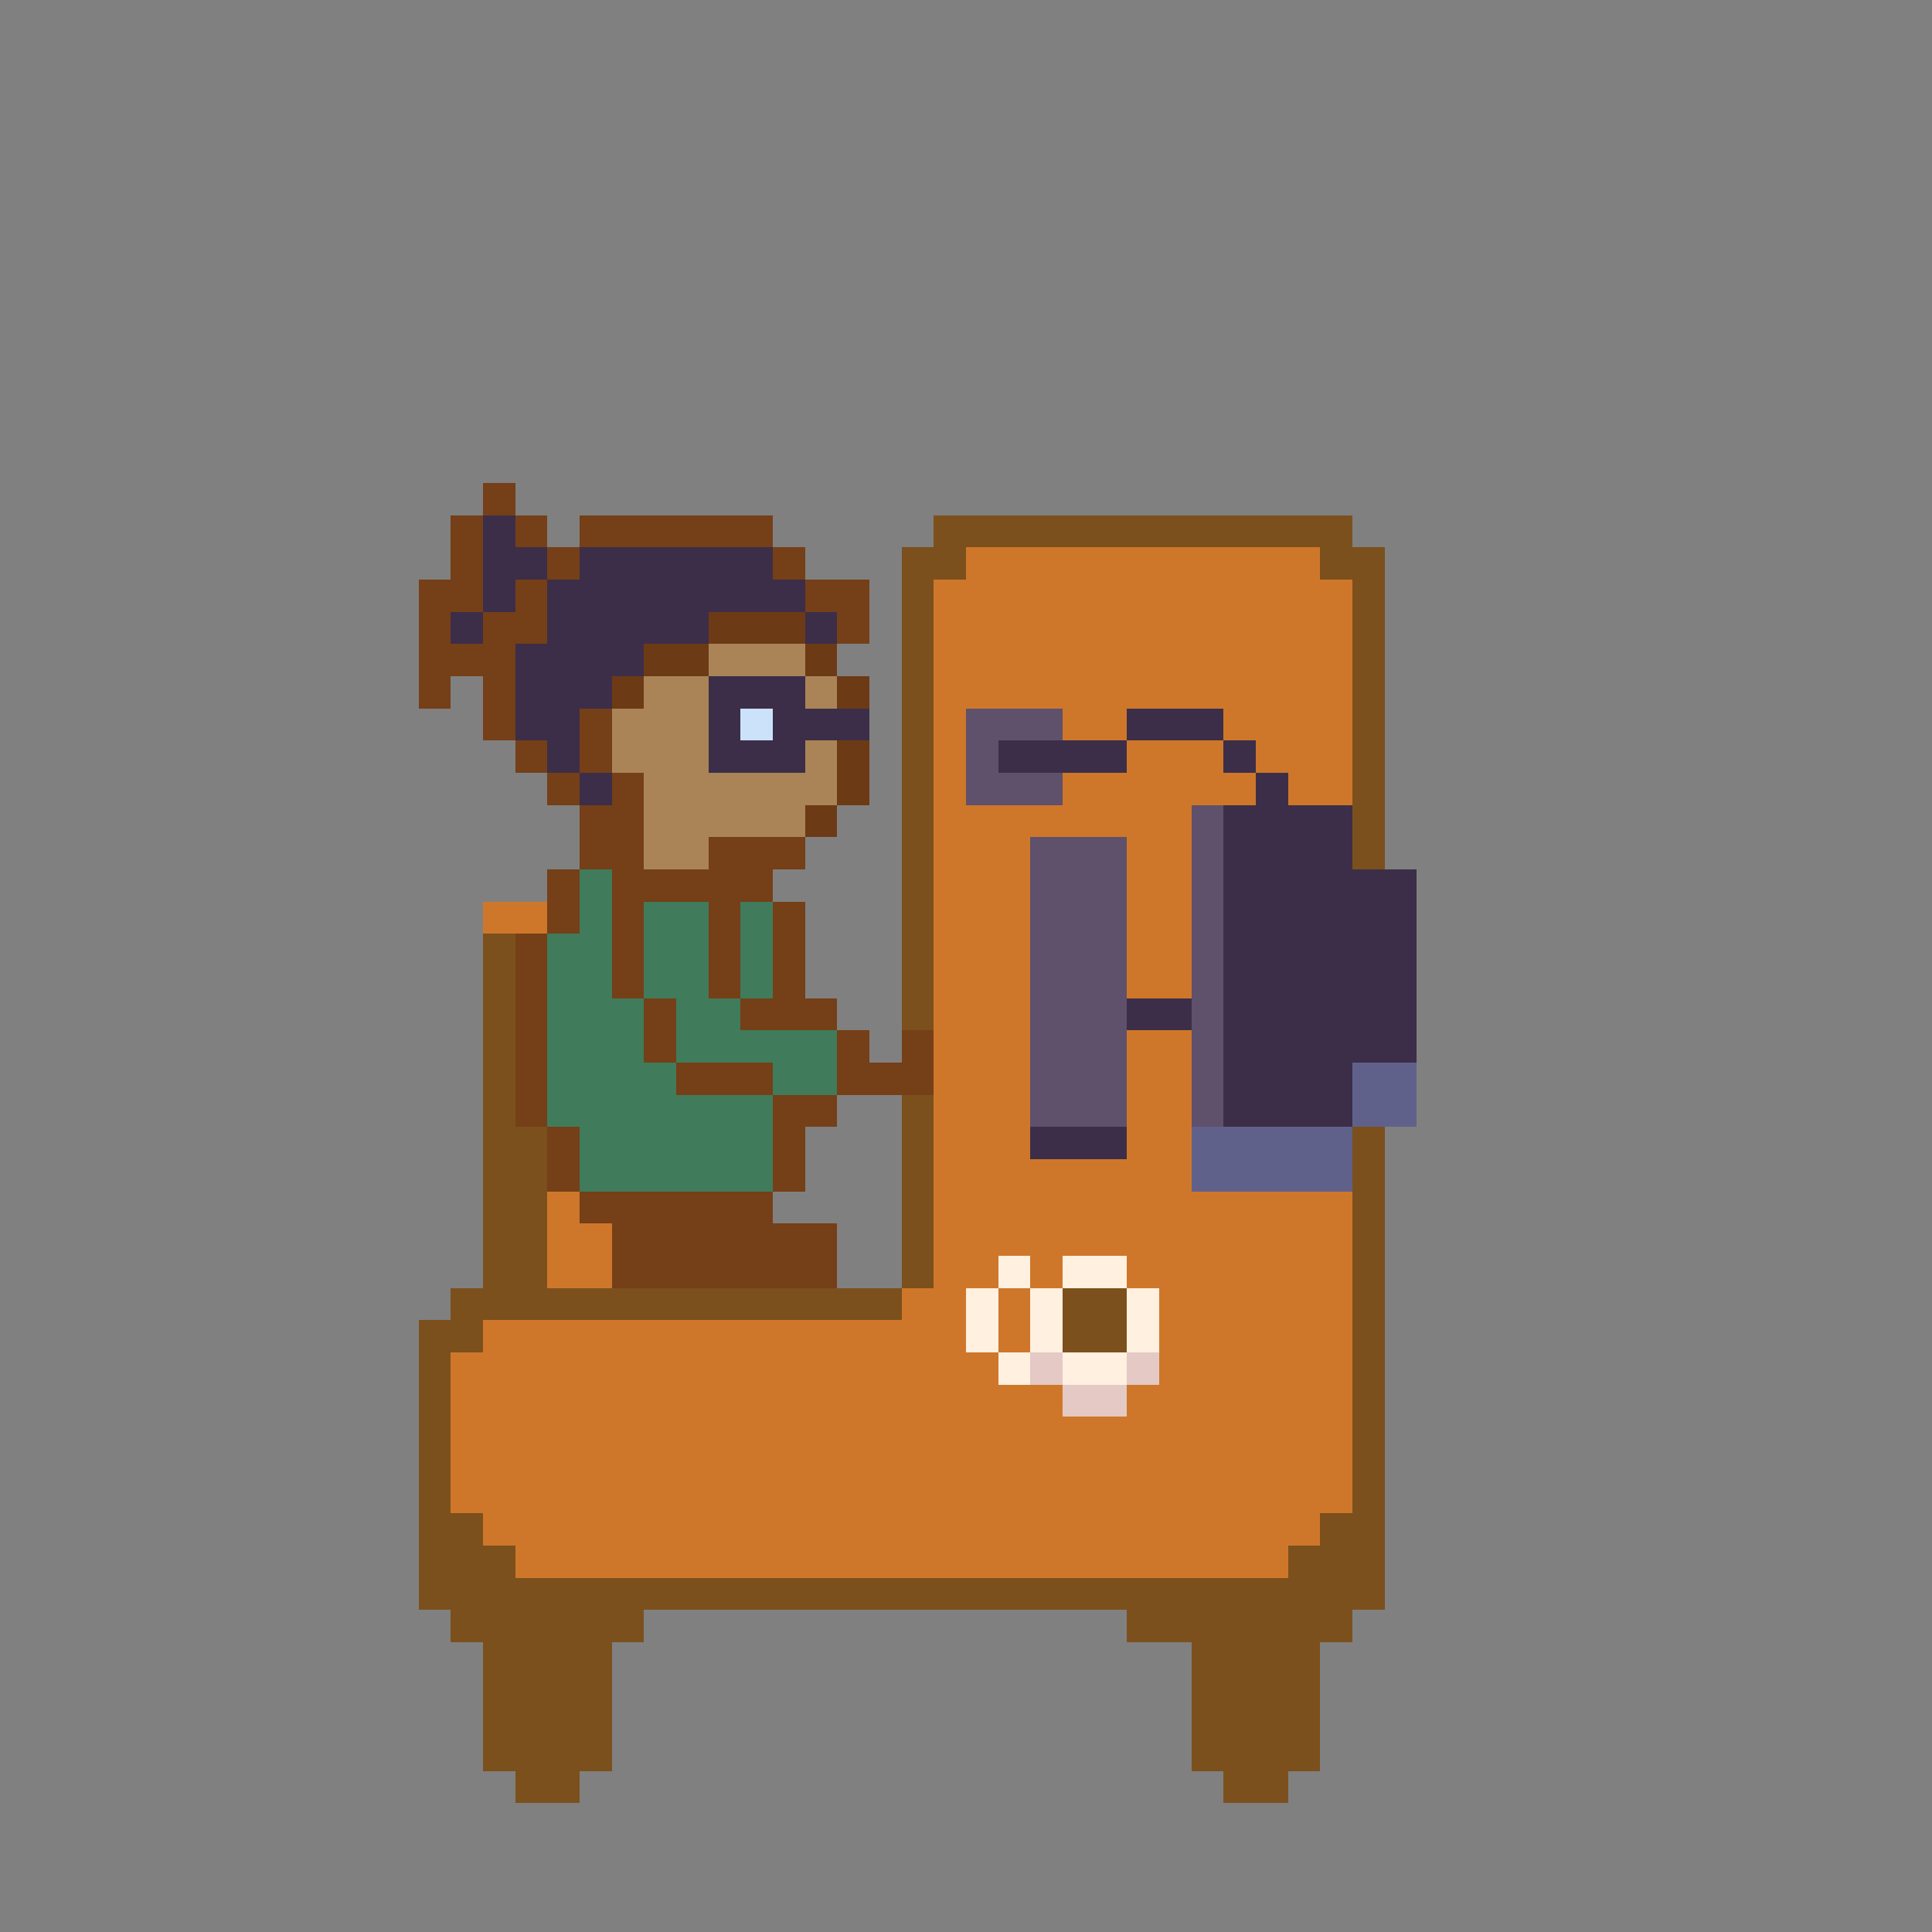 <?xml version="1.0" encoding="UTF-8" ?>
<svg version="1.1" width="600" height="600" xmlns="http://www.w3.org/2000/svg" shape-rendering="crispEdges">
<rect width="100%" height="100%" fill="#808080" stroke="none"/>
<rect x="150" y="150" width="10" height="10" fill="#753F17" />
<rect x="140" y="160" width="10" height="30" fill="#753F17" />
<rect x="150" y="160" width="10" height="30" fill="#3C2E48" />
<rect x="160" y="160" width="10" height="10" fill="#753F17" />
<rect x="180" y="160" width="60" height="10" fill="#753F17" />
<rect x="290" y="160" width="130" height="10" fill="#7B501D" />
<rect x="160" y="170" width="10" height="10" fill="#3C2E48" />
<rect x="170" y="170" width="10" height="10" fill="#753F17" />
<rect x="180" y="170" width="60" height="20" fill="#3C2E48" />
<rect x="240" y="170" width="10" height="10" fill="#753F17" />
<rect x="280" y="170" width="20" height="10" fill="#7B501D" />
<rect x="300" y="170" width="110" height="50" fill="#CE772A" />
<rect x="410" y="170" width="20" height="10" fill="#7B501D" />
<rect x="130" y="180" width="10" height="40" fill="#753F17" />
<rect x="160" y="180" width="10" height="20" fill="#753F17" />
<rect x="170" y="180" width="10" height="60" fill="#3C2E48" />
<rect x="240" y="180" width="10" height="10" fill="#3C2E48" />
<rect x="250" y="180" width="20" height="10" fill="#753F17" />
<rect x="280" y="180" width="10" height="140" fill="#7B501D" />
<rect x="290" y="180" width="10" height="310" fill="#CE772A" />
<rect x="410" y="180" width="10" height="70" fill="#CE772A" />
<rect x="420" y="180" width="10" height="90" fill="#7B501D" />
<rect x="140" y="190" width="10" height="10" fill="#3C2E48" />
<rect x="150" y="190" width="10" height="40" fill="#753F17" />
<rect x="180" y="190" width="40" height="10" fill="#3C2E48" />
<rect x="220" y="190" width="30" height="10" fill="#6C3A15" />
<rect x="250" y="190" width="10" height="10" fill="#3C2E48" />
<rect x="260" y="190" width="10" height="10" fill="#753F17" />
<rect x="140" y="200" width="10" height="10" fill="#753F17" />
<rect x="160" y="200" width="10" height="30" fill="#3C2E48" />
<rect x="180" y="200" width="20" height="10" fill="#3C2E48" />
<rect x="200" y="200" width="20" height="10" fill="#6C3A15" />
<rect x="220" y="200" width="30" height="10" fill="#AA8456" />
<rect x="250" y="200" width="10" height="10" fill="#6C3A15" />
<rect x="180" y="210" width="10" height="10" fill="#3C2E48" />
<rect x="190" y="210" width="10" height="10" fill="#6C3A15" />
<rect x="200" y="210" width="20" height="60" fill="#AA8456" />
<rect x="220" y="210" width="30" height="10" fill="#3C2E48" />
<rect x="250" y="210" width="10" height="10" fill="#AA8456" />
<rect x="260" y="210" width="10" height="10" fill="#6C3A15" />
<rect x="180" y="220" width="10" height="20" fill="#753F17" />
<rect x="190" y="220" width="10" height="20" fill="#AA8456" />
<rect x="220" y="220" width="10" height="20" fill="#3C2E48" />
<rect x="230" y="220" width="10" height="10" fill="#CCE2FA" />
<rect x="240" y="220" width="30" height="10" fill="#3C2E48" />
<rect x="300" y="220" width="30" height="10" fill="#5F506B" />
<rect x="330" y="220" width="20" height="10" fill="#CE772A" />
<rect x="350" y="220" width="30" height="10" fill="#3C2E48" />
<rect x="380" y="220" width="30" height="10" fill="#CE772A" />
<rect x="160" y="230" width="10" height="10" fill="#753F17" />
<rect x="230" y="230" width="20" height="10" fill="#3C2E48" />
<rect x="250" y="230" width="10" height="20" fill="#AA8456" />
<rect x="260" y="230" width="10" height="20" fill="#6C3A15" />
<rect x="300" y="230" width="10" height="20" fill="#5F506B" />
<rect x="310" y="230" width="40" height="10" fill="#3C2E48" />
<rect x="350" y="230" width="30" height="20" fill="#CE772A" />
<rect x="380" y="230" width="10" height="10" fill="#3C2E48" />
<rect x="390" y="230" width="20" height="10" fill="#CE772A" />
<rect x="170" y="240" width="10" height="10" fill="#753F17" />
<rect x="180" y="240" width="10" height="10" fill="#3C2E48" />
<rect x="190" y="240" width="10" height="70" fill="#753F17" />
<rect x="220" y="240" width="30" height="20" fill="#AA8456" />
<rect x="310" y="240" width="20" height="10" fill="#5F506B" />
<rect x="330" y="240" width="20" height="20" fill="#CE772A" />
<rect x="380" y="240" width="10" height="10" fill="#CE772A" />
<rect x="390" y="240" width="10" height="110" fill="#3C2E48" />
<rect x="400" y="240" width="10" height="10" fill="#CE772A" />
<rect x="180" y="250" width="10" height="20" fill="#753F17" />
<rect x="250" y="250" width="10" height="10" fill="#6C3A15" />
<rect x="300" y="250" width="30" height="10" fill="#CE772A" />
<rect x="350" y="250" width="20" height="60" fill="#CE772A" />
<rect x="370" y="250" width="10" height="100" fill="#5F506B" />
<rect x="380" y="250" width="10" height="100" fill="#3C2E48" />
<rect x="400" y="250" width="20" height="100" fill="#3C2E48" />
<rect x="220" y="260" width="30" height="10" fill="#753F17" />
<rect x="300" y="260" width="20" height="130" fill="#CE772A" />
<rect x="320" y="260" width="30" height="90" fill="#5F506B" />
<rect x="170" y="270" width="10" height="20" fill="#753F17" />
<rect x="180" y="270" width="10" height="100" fill="#407B5B" />
<rect x="200" y="270" width="40" height="10" fill="#753F17" />
<rect x="420" y="270" width="20" height="60" fill="#3C2E48" />
<rect x="150" y="280" width="20" height="10" fill="#CE772A" />
<rect x="200" y="280" width="20" height="30" fill="#407B5B" />
<rect x="220" y="280" width="10" height="30" fill="#753F17" />
<rect x="230" y="280" width="10" height="30" fill="#407B5B" />
<rect x="240" y="280" width="10" height="40" fill="#753F17" />
<rect x="150" y="290" width="10" height="120" fill="#7B501D" />
<rect x="160" y="290" width="10" height="60" fill="#753F17" />
<rect x="170" y="290" width="10" height="60" fill="#407B5B" />
<rect x="190" y="310" width="10" height="60" fill="#407B5B" />
<rect x="200" y="310" width="10" height="20" fill="#753F17" />
<rect x="210" y="310" width="20" height="20" fill="#407B5B" />
<rect x="230" y="310" width="10" height="10" fill="#753F17" />
<rect x="250" y="310" width="10" height="10" fill="#753F17" />
<rect x="350" y="310" width="20" height="10" fill="#3C2E48" />
<rect x="230" y="320" width="30" height="10" fill="#407B5B" />
<rect x="260" y="320" width="10" height="20" fill="#753F17" />
<rect x="280" y="320" width="10" height="20" fill="#753F17" />
<rect x="350" y="320" width="20" height="80" fill="#CE772A" />
<rect x="200" y="330" width="10" height="40" fill="#407B5B" />
<rect x="210" y="330" width="30" height="10" fill="#753F17" />
<rect x="240" y="330" width="20" height="10" fill="#407B5B" />
<rect x="270" y="330" width="10" height="10" fill="#753F17" />
<rect x="420" y="330" width="20" height="20" fill="#60618B" />
<rect x="210" y="340" width="30" height="30" fill="#407B5B" />
<rect x="240" y="340" width="20" height="10" fill="#753F17" />
<rect x="280" y="340" width="10" height="60" fill="#7B501D" />
<rect x="160" y="350" width="10" height="60" fill="#7B501D" />
<rect x="170" y="350" width="10" height="20" fill="#753F17" />
<rect x="240" y="350" width="10" height="20" fill="#753F17" />
<rect x="320" y="350" width="30" height="10" fill="#3C2E48" />
<rect x="370" y="350" width="50" height="20" fill="#60618B" />
<rect x="420" y="350" width="10" height="150" fill="#7B501D" />
<rect x="320" y="360" width="30" height="30" fill="#CE772A" />
<rect x="170" y="370" width="10" height="30" fill="#CE772A" />
<rect x="180" y="370" width="60" height="10" fill="#753F17" />
<rect x="370" y="370" width="50" height="100" fill="#CE772A" />
<rect x="180" y="380" width="10" height="20" fill="#CE772A" />
<rect x="190" y="380" width="70" height="20" fill="#753F17" />
<rect x="300" y="390" width="10" height="10" fill="#CE772A" />
<rect x="310" y="390" width="10" height="10" fill="#FFF0DF" />
<rect x="320" y="390" width="10" height="10" fill="#CE772A" />
<rect x="330" y="390" width="20" height="10" fill="#FFF0DF" />
<rect x="140" y="400" width="10" height="20" fill="#7B501D" />
<rect x="170" y="400" width="110" height="10" fill="#7B501D" />
<rect x="280" y="400" width="10" height="90" fill="#CE772A" />
<rect x="300" y="400" width="10" height="20" fill="#FFF0DF" />
<rect x="310" y="400" width="10" height="20" fill="#CE772A" />
<rect x="320" y="400" width="10" height="20" fill="#FFF0DF" />
<rect x="330" y="400" width="20" height="20" fill="#7B501D" />
<rect x="350" y="400" width="10" height="20" fill="#FFF0DF" />
<rect x="360" y="400" width="10" height="90" fill="#CE772A" />
<rect x="130" y="410" width="10" height="90" fill="#7B501D" />
<rect x="150" y="410" width="130" height="70" fill="#CE772A" />
<rect x="140" y="420" width="10" height="50" fill="#CE772A" />
<rect x="300" y="420" width="10" height="70" fill="#CE772A" />
<rect x="310" y="420" width="10" height="10" fill="#FFF0DF" />
<rect x="320" y="420" width="10" height="10" fill="#E4C9C4" />
<rect x="330" y="420" width="20" height="10" fill="#FFF0DF" />
<rect x="350" y="420" width="10" height="10" fill="#E4C9C4" />
<rect x="310" y="430" width="20" height="60" fill="#CE772A" />
<rect x="330" y="430" width="20" height="10" fill="#E4C9C4" />
<rect x="350" y="430" width="10" height="60" fill="#CE772A" />
<rect x="330" y="440" width="20" height="50" fill="#CE772A" />
<rect x="140" y="470" width="10" height="40" fill="#7B501D" />
<rect x="370" y="470" width="40" height="10" fill="#CE772A" />
<rect x="410" y="470" width="10" height="40" fill="#7B501D" />
<rect x="150" y="480" width="10" height="70" fill="#7B501D" />
<rect x="160" y="480" width="120" height="10" fill="#CE772A" />
<rect x="370" y="480" width="30" height="10" fill="#CE772A" />
<rect x="400" y="480" width="10" height="70" fill="#7B501D" />
<rect x="160" y="490" width="240" height="10" fill="#7B501D" />
<rect x="160" y="500" width="40" height="10" fill="#7B501D" />
<rect x="350" y="500" width="50" height="10" fill="#7B501D" />
<rect x="160" y="510" width="30" height="40" fill="#7B501D" />
<rect x="370" y="510" width="30" height="40" fill="#7B501D" />
<rect x="160" y="550" width="20" height="10" fill="#7B501D" />
<rect x="380" y="550" width="20" height="10" fill="#7B501D" />
</svg>